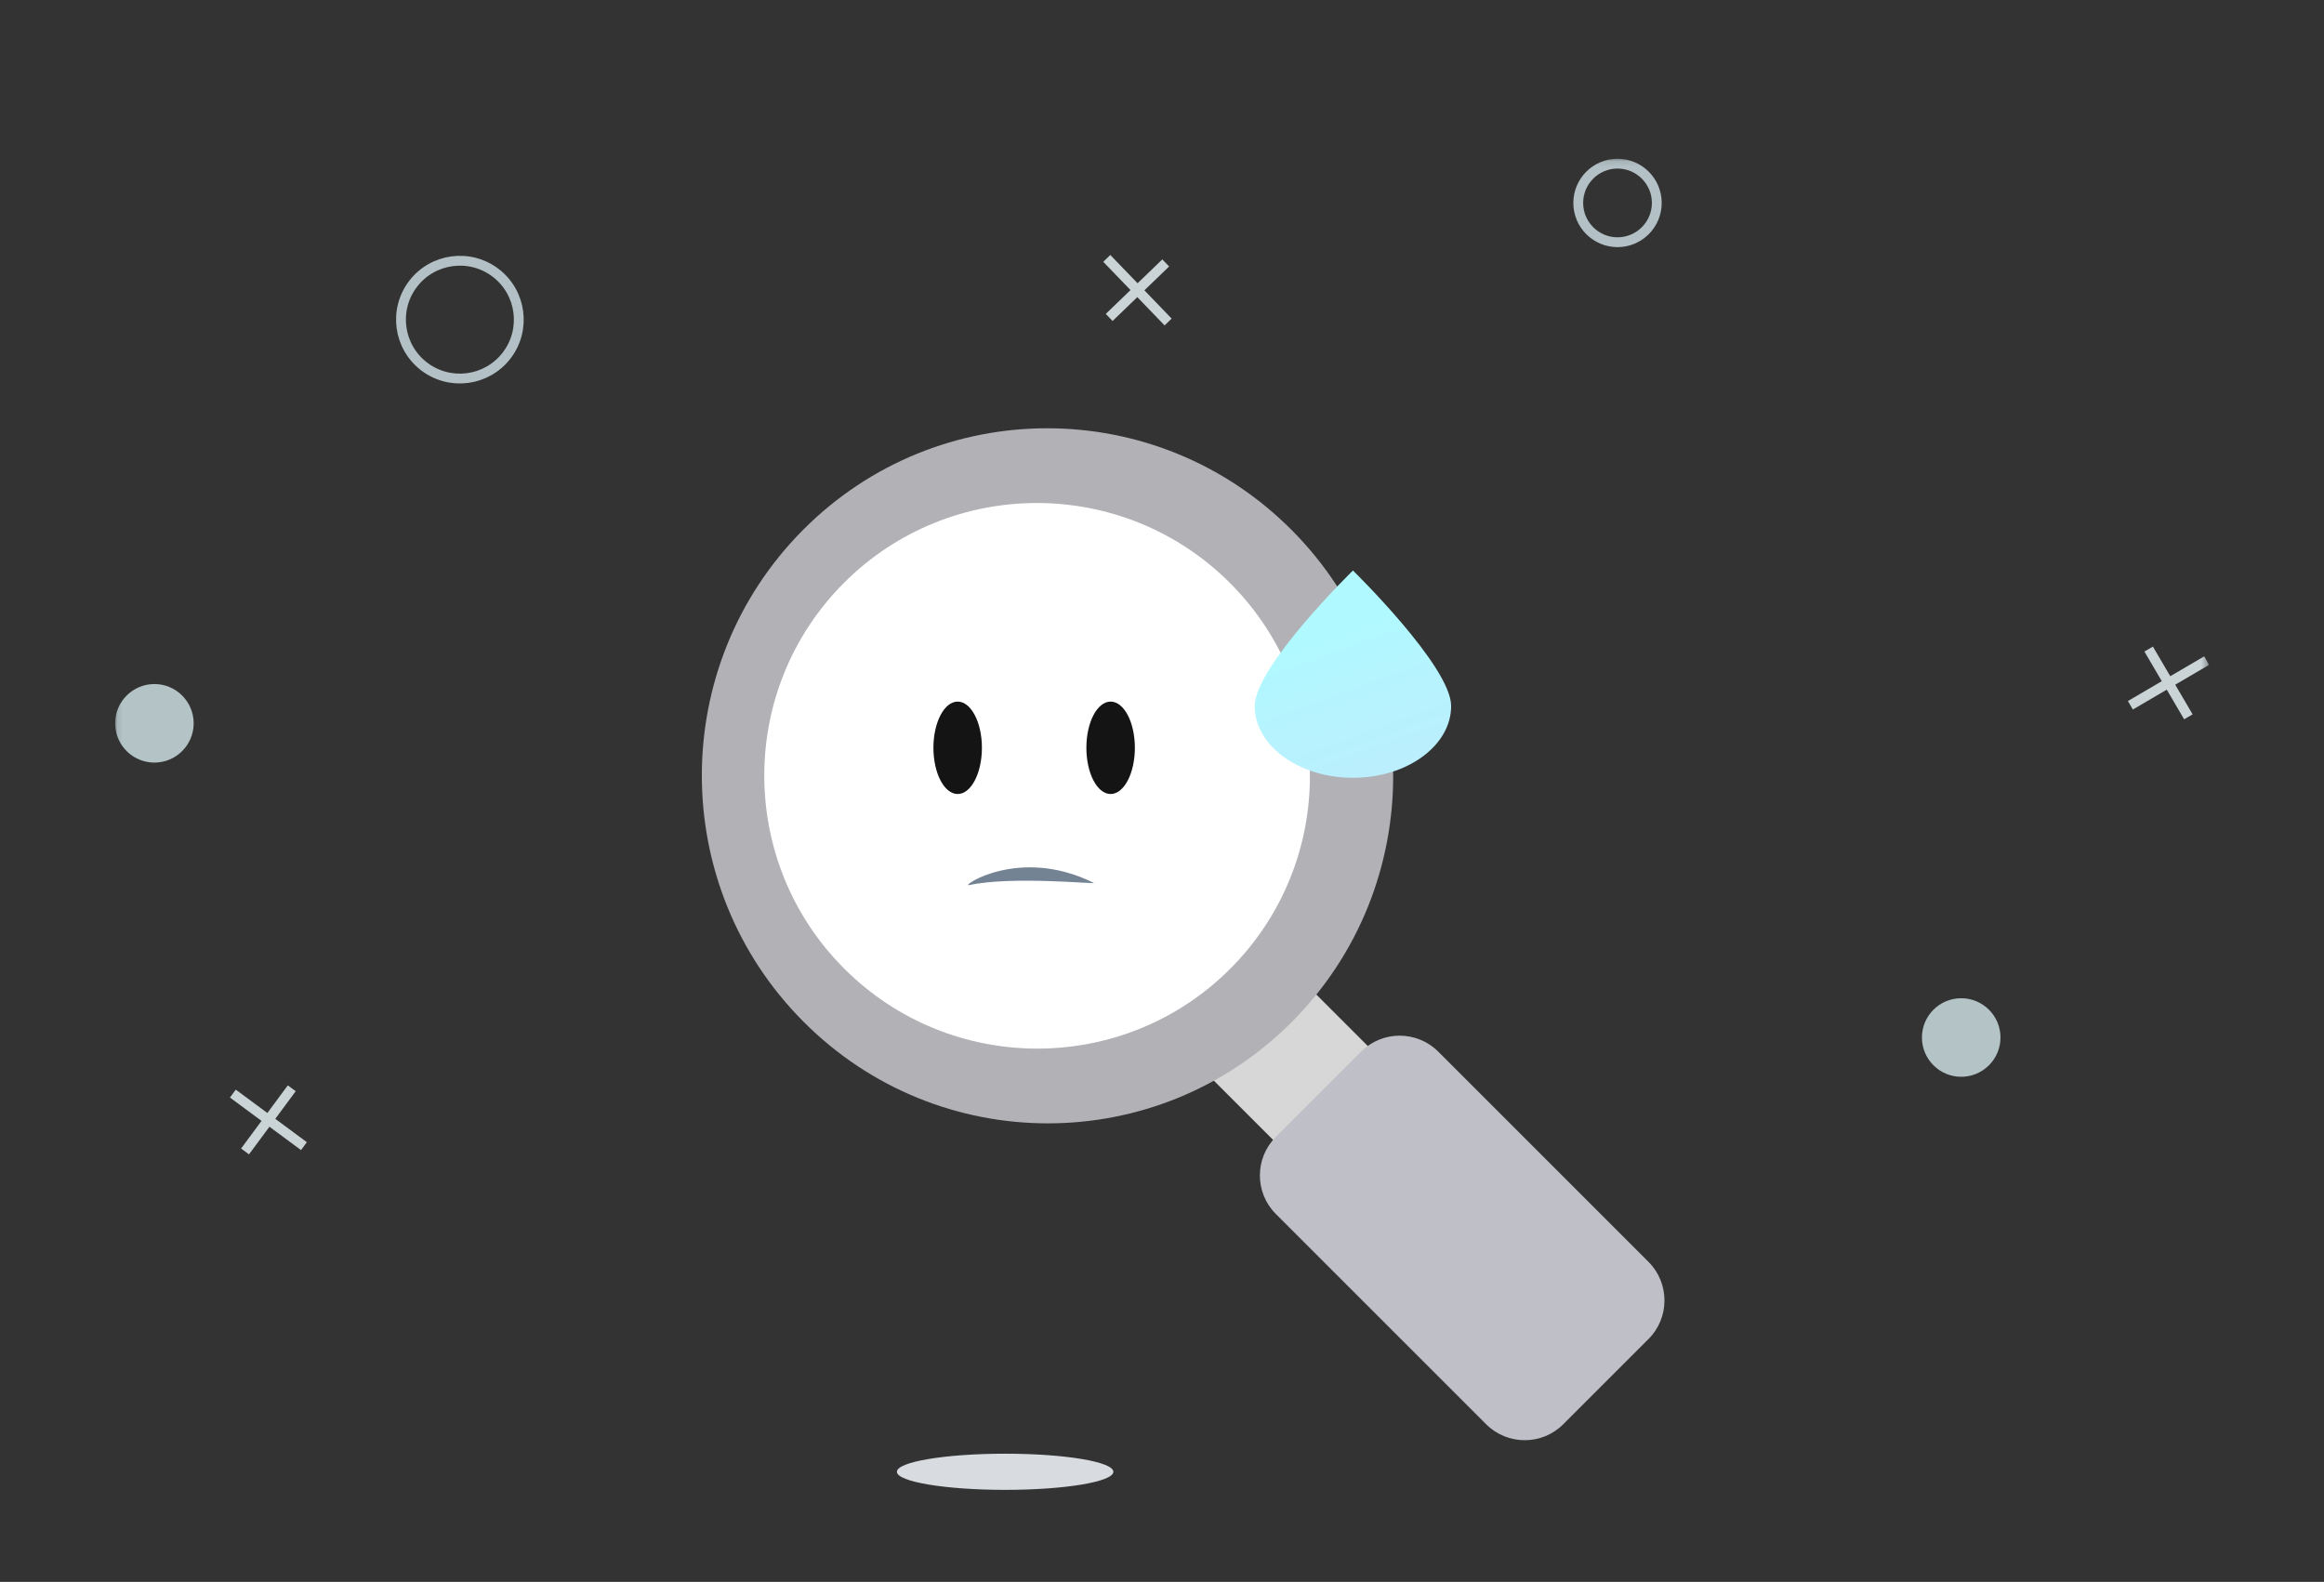 <svg width="426" height="290" viewBox="0 0 426 290" fill="none" xmlns="http://www.w3.org/2000/svg">
<rect x="0" y="0" width="426" height="290" fill="#333333" stroke="none"/>
<g clip-path="url(#clip0_2_171)">
<mask id="mask0_2_171" style="mask-type:luminance" maskUnits="userSpaceOnUse" x="0" y="0" width="426" height="290">
<path d="M426 0H0V290H426V0Z" fill="white"/>
</mask>
<g mask="url(#mask0_2_171)">
<mask id="mask1_2_171" style="mask-type:luminance" maskUnits="userSpaceOnUse" x="21" y="29" width="384" height="262">
<path d="M21.102 29.102H404.498V290.1H21.102V29.102Z" fill="white"/>
</mask>
<g mask="url(#mask1_2_171)">
<path d="M28.302 125.402C32.275 125.402 35.501 128.629 35.501 132.602C35.501 136.576 32.275 139.802 28.302 139.802C24.328 139.802 21.102 136.576 21.102 132.602C21.102 128.629 24.328 125.402 28.302 125.402Z" fill="#B3C3C6"/>
<path d="M359.498 183.001C363.471 183.001 366.698 186.227 366.698 190.201C366.698 194.175 363.471 197.401 359.498 197.401C355.524 197.401 352.298 194.175 352.298 190.201C352.298 186.227 355.524 183.001 359.498 183.001Z" fill="#B3C3C6"/>
<path d="M296.499 30.003C300.472 30.003 303.699 33.229 303.699 37.203C303.699 41.176 300.472 44.403 296.499 44.403C292.525 44.403 289.299 41.176 289.299 37.203C289.299 33.229 292.525 30.003 296.499 30.003Z" stroke="#B3C1C6" stroke-width="1.8"/>
</g>
<mask id="mask2_2_171" style="mask-type:luminance" maskUnits="userSpaceOnUse" x="21" y="28" width="384" height="262">
<path d="M21.3 28.899H404.7V289.899H21.3V28.899Z" fill="white"/>
</mask>
<g mask="url(#mask2_2_171)">
<path d="M75.724 52.035C79.347 47.302 86.132 46.401 90.865 50.024C95.597 53.647 96.499 60.431 92.875 65.164C89.252 69.897 82.468 70.798 77.735 67.175C73.002 63.552 72.101 56.768 75.724 52.035Z" stroke="#B3C1C6" stroke-width="1.8"/>
<path d="M43.222 199.76L56.248 209.392L55.178 210.839L42.152 201.207L43.222 199.76ZM52.757 198.975L54.205 200.046L45.643 211.624L44.195 210.553L52.757 198.975Z" fill="#CAD4D6"/>
<path d="M390.056 128.518L404.033 120.328L404.943 121.881L390.966 130.071L390.056 128.518ZM393.083 119.443L394.636 118.533L401.916 130.957L400.363 131.867L393.083 119.443Z" fill="#CAD4D6"/>
<path d="M203.525 46.744L214.77 58.406L213.474 59.656L202.23 47.993L203.525 46.744ZM213.058 47.554L214.308 48.85L203.941 58.845L202.692 57.549L213.058 47.554Z" fill="#CAD4D6"/>
</g>
<mask id="mask3_2_171" style="mask-type:luminance" maskUnits="userSpaceOnUse" x="0" y="0" width="426" height="291">
<path d="M0 0.005H426V290.005H0V0.005Z" fill="white"/>
</mask>
<g mask="url(#mask3_2_171)">
<mask id="mask4_2_171" style="mask-type:luminance" maskUnits="userSpaceOnUse" x="0" y="0" width="426" height="291">
<path d="M0 0.005H426V290.005H0V0.005Z" fill="white"/>
</mask>
<g mask="url(#mask4_2_171)">
<path d="M231.771 172.807L263.38 204.416L246.094 221.702L214.485 190.093L231.771 172.807Z" fill="#D7D7D7"/>
<path d="M263.636 192.791L302.178 231.334C306.081 235.236 306.081 241.573 302.178 245.476L286.555 261.099C282.653 265.001 276.316 265.001 272.413 261.099L233.871 222.556C229.968 218.654 229.968 212.317 233.871 208.414L249.494 192.791C253.396 188.889 259.733 188.889 263.636 192.791Z" fill="#BFBFC7"/>
<path d="M236.839 187.304C261.576 162.434 261.55 122.092 236.796 97.195C212.042 72.298 171.918 72.285 147.191 97.155C122.455 122.025 122.471 162.367 147.234 187.254C171.988 212.151 212.103 212.175 236.839 187.304Z" fill="#B1B1B6"/>
<path d="M154.718 106.839C174.23 87.328 205.929 87.343 225.459 106.873C244.99 126.404 245.005 158.103 225.493 177.614C205.982 197.126 174.283 197.11 154.753 177.58C135.222 158.05 135.207 126.351 154.718 106.839Z" fill="white"/>
</g>
<g opacity="0.92">
<path d="M175.544 128.62C177.997 128.62 179.989 132.416 179.989 137.091C179.989 141.766 177.997 145.562 175.544 145.562C173.091 145.562 171.1 141.766 171.1 137.091C171.1 132.416 173.091 128.62 175.544 128.62Z" fill="black"/>
</g>
<g opacity="0.92">
<path d="M203.582 128.62C206.035 128.62 208.027 132.416 208.027 137.091C208.027 141.766 206.035 145.562 203.582 145.562C201.129 145.562 199.138 141.766 199.138 137.091C199.138 132.416 201.129 128.62 203.582 128.62Z" fill="black"/>
</g>
<path d="M248 142.59C257.94 142.59 266 136.7 266 129.43C266 122.16 248 104.59 248 104.59C248 104.59 230 122.16 230 129.43C230 136.7 238.06 142.59 248 142.59Z" fill="url(#paint0_linear_2_171)"/>
<path d="M200.5 161.868C186.824 155.03 175.862 162.652 177.663 162.261C185.538 160.555 201.025 162.13 200.5 161.868Z" fill="#748394"/>
</g>
<path d="M184.246 266.499C195.195 266.499 204.085 267.985 204.085 269.815C204.085 271.644 195.195 273.13 184.246 273.13C173.298 273.13 164.408 271.644 164.408 269.815C164.408 267.985 173.298 266.499 184.246 266.499Z" fill="#D8DBDF"/>
</g>
</g>
<defs>
<linearGradient id="paint0_linear_2_171" x1="248.019" y1="114.354" x2="258.208" y2="142.59" gradientUnits="userSpaceOnUse">
<stop stop-color="#B0F9FF"/>
<stop offset="0.5" stop-color="#B6F3FE"/>
<stop offset="1" stop-color="#BCEEFD"/>
</linearGradient>
<clipPath id="clip0_2_171">
<rect width="426" height="290" fill="white"/>
</clipPath>
</defs>
</svg>
